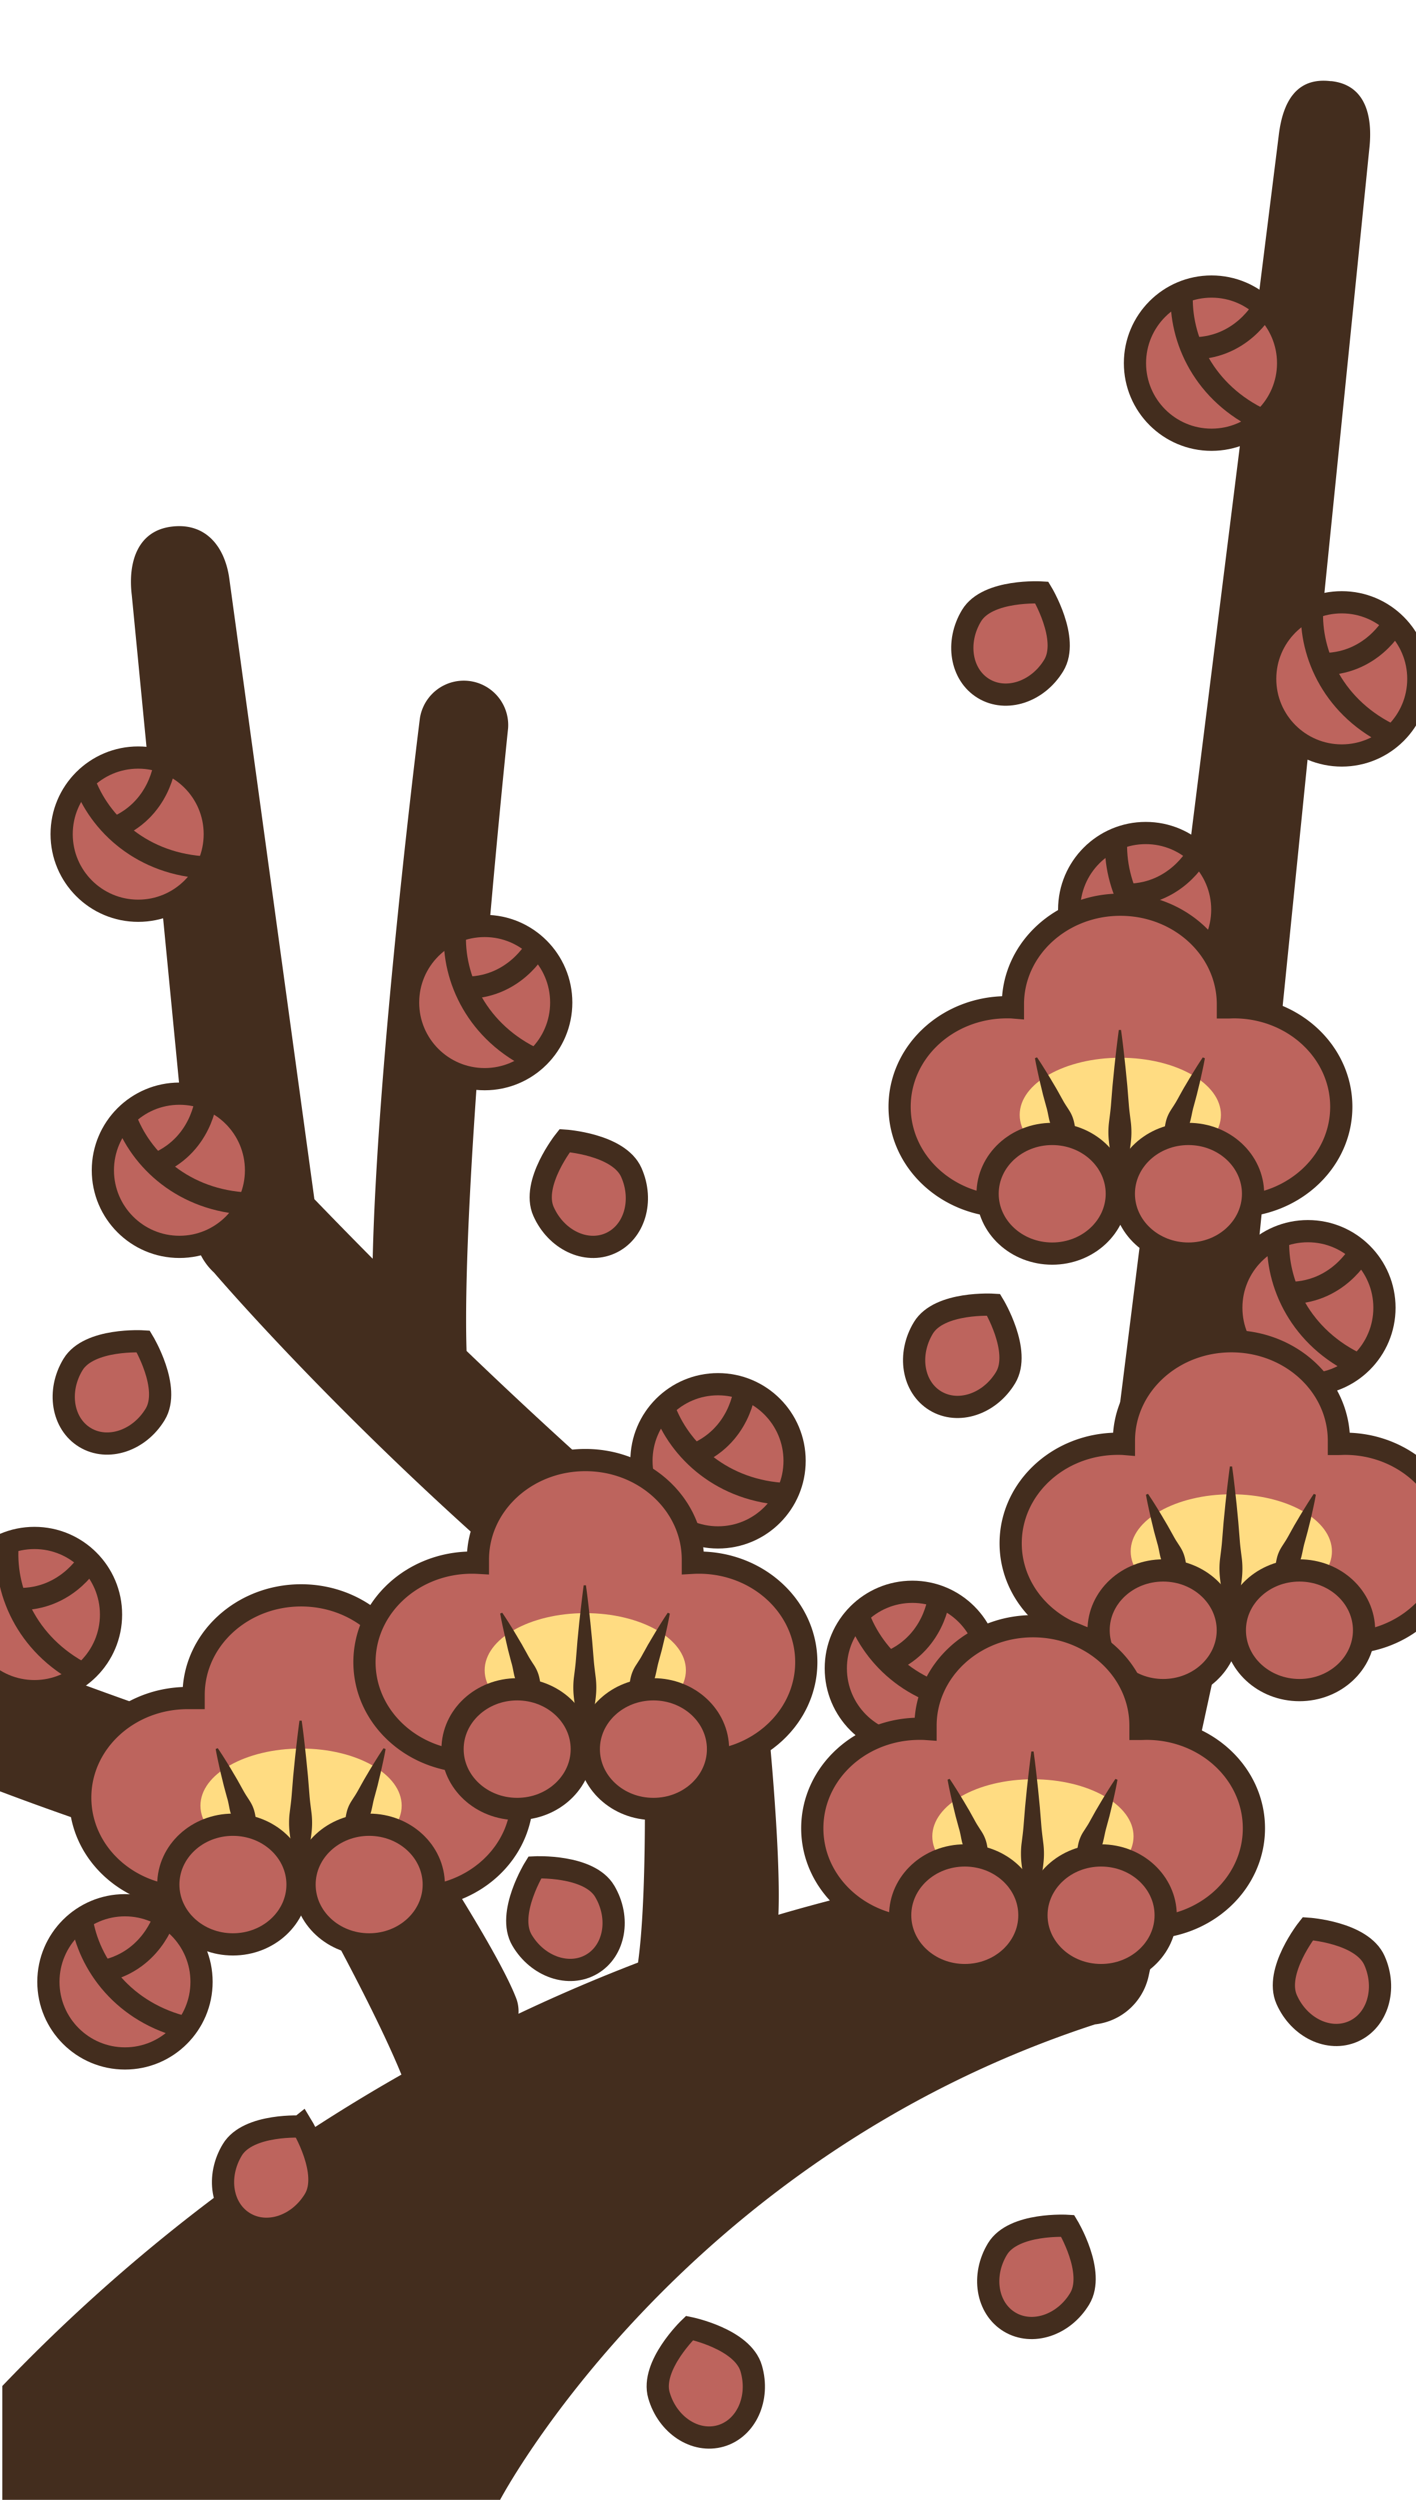 <svg xmlns="http://www.w3.org/2000/svg" width="510" height="900" viewBox="0 0 510 900"><defs><style>.a{fill:#432d1e;}.b{fill:#bd645d;}.b,.c{stroke:#432d1e;stroke-miterlimit:10;stroke-width:8px;}.c{fill:none;}.d{fill:#ffdc82;}</style></defs><title>23</title><path class="a" d="M479.55,29.21l-.36,0C467,27.78,462,36.57,460.56,48.78l-62.36,498a22.26,22.26,0,0,0,19.61,24.63l.36,0a22.27,22.27,0,0,0,24.63-19.62l50.36-498C494.55,41.61,491.76,30.59,479.55,29.21Z"/><path class="a" d="M420.44,575.28h0a22.28,22.28,0,0,0-26.48,17l-16.73,77.2c-20.06,2.18-54.42,7.42-96.87,19.86,1-23.79-4.06-72.61-4.06-72.61,0-.28,0-.55-.06-.83a20.85,20.85,0,0,0,2.25-2.08c8.34-9,8.42-23.86-1.25-31.46-39.82-31.29-78.7-66.72-109.2-96C166.06,423.5,183,262.2,183,262.2a16,16,0,0,0-31.77-3.6s-15.32,121.37-17,194.57c-9.16-9.23-16.33-16.62-21-21.45L82.69,209.05c-1.46-12.21-8.54-20.93-20.75-19.47h0C49.73,191,46,202.11,47.47,214.32L69.1,437.4a22.24,22.24,0,0,0,.84,3.94,22.17,22.17,0,0,0,7.13,16.8s66,77.42,158,148a22.12,22.12,0,0,0-3.27,12.66s1.93,59.59-2,87.76C215.9,711.9,201.49,718,186.74,725a13.32,13.32,0,0,0-.69-5.22c-6.93-18.55-40.2-68.25-40.2-68.25a22.11,22.11,0,0,0-6.09-6.71,19,19,0,0,0-8.6-5.18c-49.33-13.87-99.38-32-139-47.52v49.8a1098.68,1098.68,0,0,0,118.7,38.25c7.39,13.2,24.9,45.18,33.72,66.73A628.55,628.55,0,0,0,.84,859v41H180.12s64.42-122.34,214.25-171.18a22.25,22.25,0,0,0,19.33-17.41l23.78-109.65A22.28,22.28,0,0,0,420.44,575.28Z"/><circle class="b" cx="328.61" cy="600.65" r="27.58"/><path class="c" d="M338.25,574.82s-1.52,17.38-19.1,24"/><path class="c" d="M309,581.27c5.59,15.86,21.38,30.46,44.45,31.39"/><circle class="b" cx="12.41" cy="581.27" r="27.58"/><path class="c" d="M32.06,561.93s-8.72,15.12-27.44,13.66"/><path class="c" d="M2.81,555.42c-1.63,16.73,6.51,36.64,27,47.22"/><circle class="b" cx="471.06" cy="470.82" r="27.58"/><path class="c" d="M489.88,450.66s-8.07,15.47-26.84,14.8"/><path class="c" d="M460.38,445.39c-.92,16.79,8.06,36.33,29,46"/><circle class="b" cx="49.78" cy="300.31" r="27.58"/><path class="c" d="M59.42,274.48s-1.52,17.38-19.1,24"/><path class="c" d="M30.16,280.93c5.59,15.86,21.38,30.46,44.45,31.39"/><path class="b" d="M402.67,519.78c.71,0,1.42,0,2.13.06,0-.38,0-.75,0-1.14,0-19.79,17.33-35.83,38.71-35.83s38.72,16,38.72,35.83c0,.39,0,.76,0,1.14.7,0,1.41-.06,2.12-.06,21.38,0,38.72,16.05,38.72,35.84s-17.34,35.84-38.72,35.84A40.76,40.76,0,0,1,463,585.52a41.41,41.41,0,0,1-38.93,0,40.8,40.8,0,0,1-21.35,5.94c-21.38,0-38.71-16.05-38.71-35.84S381.29,519.78,402.67,519.78Z"/><ellipse class="d" cx="443.48" cy="558.53" rx="36.24" ry="20.56"/><path class="a" d="M443,581.49a31.07,31.07,0,0,1-2.43-6.69,47.36,47.36,0,0,1-1.17-6.69,29.93,29.93,0,0,1,0-6.69c.27-2.24.59-4.47.76-6.7l.54-6.69.66-6.69c.49-4.46,1-8.92,1.6-13.39h.8c.63,4.47,1.11,8.93,1.6,13.39L446,548l.54,6.69c.17,2.23.49,4.46.76,6.7a31.17,31.17,0,0,1,0,6.69,48.87,48.87,0,0,1-1.18,6.69,31.56,31.56,0,0,1-2.42,6.69Z"/><path class="a" d="M459.87,570.63a17,17,0,0,1-.59-5,22.29,22.29,0,0,1,.58-4.54,13.26,13.26,0,0,1,1.71-4.09c.79-1.27,1.66-2.51,2.37-3.82l2.16-3.89,2.28-3.86c1.56-2.55,3.12-5.1,4.81-7.6l.74.3c-.52,3-1.19,5.89-1.85,8.81L471,551.28l-1.17,4.3c-.4,1.43-.64,2.93-1,4.39a13.1,13.1,0,0,1-1.63,4.12,22.45,22.45,0,0,1-2.75,3.66,16.83,16.83,0,0,1-3.91,3.18Z"/><path class="a" d="M426.1,570.93a17,17,0,0,1-3.91-3.18,22.45,22.45,0,0,1-2.75-3.66,13.34,13.34,0,0,1-1.63-4.12c-.32-1.46-.56-3-1-4.39l-1.17-4.3-1.05-4.35c-.66-2.92-1.33-5.84-1.85-8.81l.74-.3c1.7,2.5,3.25,5,4.81,7.6l2.28,3.86,2.17,3.89c.7,1.31,1.57,2.55,2.37,3.82a13.23,13.23,0,0,1,1.7,4.09,22.29,22.29,0,0,1,.58,4.54,17.32,17.32,0,0,1-.58,5Z"/><ellipse class="b" cx="468.02" cy="586.93" rx="23.27" ry="21.54"/><ellipse class="b" cx="418.95" cy="586.93" rx="23.27" ry="21.54"/><path class="b" d="M67.61,611.33c.72,0,1.43,0,2.13,0,0-.37,0-.75,0-1.13,0-19.79,17.33-35.84,38.72-35.84s38.71,16.05,38.71,35.84c0,.38,0,.76,0,1.13.7,0,1.41,0,2.13,0,21.38,0,38.71,16,38.71,35.84S170.62,683,149.24,683a40.8,40.8,0,0,1-21.35-5.94,41.41,41.41,0,0,1-38.93,0A40.8,40.8,0,0,1,67.61,683c-21.38,0-38.71-16-38.71-35.83S46.23,611.33,67.61,611.33Z"/><ellipse class="d" cx="108.43" cy="650.07" rx="36.24" ry="20.56"/><path class="a" d="M107.9,673a31.89,31.89,0,0,1-2.43-6.7,48.83,48.83,0,0,1-1.17-6.69,29.93,29.93,0,0,1,0-6.69c.27-2.23.59-4.46.76-6.69l.54-6.69.66-6.7c.49-4.46,1-8.92,1.6-13.38h.8c.63,4.46,1.11,8.92,1.6,13.38l.66,6.7.54,6.69c.17,2.23.49,4.46.76,6.69a29.93,29.93,0,0,1,0,6.69,48.83,48.83,0,0,1-1.17,6.69,31.89,31.89,0,0,1-2.43,6.7Z"/><path class="a" d="M124.81,662.18a16.68,16.68,0,0,1-.58-5,22.47,22.47,0,0,1,.58-4.54,13,13,0,0,1,1.7-4.09c.79-1.27,1.66-2.51,2.37-3.81l2.17-3.9,2.27-3.85c1.57-2.55,3.12-5.11,4.82-7.6l.74.3c-.53,3-1.19,5.88-1.85,8.8L136,642.82l-1.16,4.31c-.41,1.42-.65,2.92-1,4.38a13.49,13.49,0,0,1-1.63,4.12,22.45,22.45,0,0,1-2.75,3.66,17.18,17.18,0,0,1-3.92,3.19Z"/><path class="a" d="M91.05,662.48a17.18,17.18,0,0,1-3.92-3.19,22.45,22.45,0,0,1-2.75-3.66,13.24,13.24,0,0,1-1.63-4.12c-.31-1.46-.55-3-1-4.38l-1.16-4.31-1.06-4.35c-.66-2.92-1.32-5.83-1.85-8.8l.74-.3c1.7,2.49,3.25,5,4.82,7.6l2.27,3.85,2.17,3.9c.71,1.3,1.58,2.54,2.37,3.81a13.23,13.23,0,0,1,1.7,4.09,22.47,22.47,0,0,1,.58,4.54,16.68,16.68,0,0,1-.58,5Z"/><ellipse class="b" cx="132.96" cy="678.48" rx="23.27" ry="21.54"/><ellipse class="b" cx="83.89" cy="678.48" rx="23.27" ry="21.54"/><circle class="b" cx="258.61" cy="525.92" r="27.58"/><path class="c" d="M268.26,500.09s-1.52,17.38-19.11,24"/><path class="c" d="M239,506.54c5.59,15.86,21.38,30.46,44.45,31.38"/><circle class="b" cx="45.01" cy="713.5" r="27.58"/><path class="c" d="M59.34,689.94s-4.76,16.79-23.27,19.95"/><path class="c" d="M29.38,690.78C31.89,707.4,44.66,724.71,67.14,730"/><path class="b" d="M331.22,622.39c.71,0,1.42,0,2.13.05,0-.38,0-.75,0-1.13,0-19.8,17.33-35.84,38.71-35.84s38.71,16,38.71,35.84c0,.38,0,.75,0,1.13.71,0,1.42-.05,2.13-.05,21.38,0,38.72,16,38.72,35.83s-17.34,35.84-38.72,35.84a40.76,40.76,0,0,1-21.34-5.94,41.41,41.41,0,0,1-38.93,0,40.8,40.8,0,0,1-21.35,5.94c-21.38,0-38.72-16-38.72-35.84S309.84,622.39,331.22,622.39Z"/><ellipse class="d" cx="372.03" cy="661.13" rx="36.24" ry="20.56"/><path class="a" d="M371.5,684.09a31.56,31.56,0,0,1-2.42-6.69,48.87,48.87,0,0,1-1.18-6.69,31.17,31.17,0,0,1,0-6.69c.28-2.23.59-4.46.76-6.69l.54-6.7.66-6.69c.49-4.46,1-8.92,1.6-13.38h.8c.64,4.46,1.11,8.92,1.6,13.38l.66,6.69.54,6.7c.18,2.23.49,4.46.76,6.69a29.93,29.93,0,0,1,0,6.69,47.36,47.36,0,0,1-1.17,6.69,31.07,31.07,0,0,1-2.43,6.69Z"/><path class="a" d="M388.41,673.24a17.39,17.39,0,0,1-.58-5,22.29,22.29,0,0,1,.58-4.54,13.23,13.23,0,0,1,1.7-4.09c.8-1.27,1.67-2.51,2.37-3.81l2.17-3.9,2.28-3.86c1.56-2.55,3.12-5.1,4.81-7.6l.74.3c-.52,3-1.19,5.89-1.85,8.81l-1.05,4.35-1.17,4.3c-.4,1.43-.64,2.93-1,4.39a13,13,0,0,1-1.63,4.12,22.45,22.45,0,0,1-2.75,3.66,17.34,17.34,0,0,1-3.91,3.19Z"/><path class="a" d="M354.65,673.54a17.34,17.34,0,0,1-3.91-3.19,22.45,22.45,0,0,1-2.75-3.66,13,13,0,0,1-1.63-4.12c-.32-1.46-.56-3-1-4.39l-1.17-4.3-1.05-4.35c-.66-2.92-1.33-5.83-1.85-8.81l.74-.3c1.69,2.5,3.25,5.05,4.81,7.6l2.28,3.86,2.16,3.9c.71,1.3,1.58,2.54,2.37,3.81a13.26,13.26,0,0,1,1.71,4.09,22.29,22.29,0,0,1,.58,4.54,17.07,17.07,0,0,1-.59,5Z"/><ellipse class="b" cx="396.57" cy="689.53" rx="23.27" ry="21.54"/><ellipse class="b" cx="347.49" cy="689.53" rx="23.27" ry="21.54"/><path class="b" d="M170,562.57q1.06,0,2.13.06,0-.57,0-1.14c0-19.79,17.33-35.84,38.71-35.84s38.71,16.05,38.71,35.84q0,.57,0,1.14,1.07-.06,2.13-.06c21.38,0,38.72,16,38.72,35.84S273,634.25,251.61,634.25a40.68,40.68,0,0,1-21.34-6,41.34,41.34,0,0,1-38.93,0,40.71,40.71,0,0,1-21.35,6c-21.38,0-38.72-16-38.72-35.84S148.61,562.57,170,562.57Z"/><ellipse class="d" cx="210.8" cy="601.32" rx="36.24" ry="20.56"/><path class="a" d="M210.27,624.28a31.56,31.56,0,0,1-2.42-6.69,49,49,0,0,1-1.18-6.7,31.17,31.17,0,0,1,0-6.69c.28-2.23.59-4.46.76-6.69l.54-6.69.66-6.69c.5-4.47,1-8.93,1.6-13.39h.8c.64,4.46,1.11,8.92,1.6,13.39l.66,6.69.54,6.69c.18,2.23.49,4.46.76,6.69a29.93,29.93,0,0,1,0,6.69,47.49,47.49,0,0,1-1.17,6.7,31.07,31.07,0,0,1-2.43,6.69Z"/><path class="a" d="M227.18,613.42a17.32,17.32,0,0,1-.58-5,22.48,22.48,0,0,1,.58-4.55,13.53,13.53,0,0,1,1.7-4.08c.8-1.27,1.67-2.51,2.37-3.82l2.17-3.9,2.28-3.85c1.56-2.55,3.12-5.11,4.81-7.6l.74.3c-.52,3-1.19,5.89-1.85,8.8l-1.05,4.35-1.17,4.31c-.4,1.43-.64,2.92-1,4.39a13,13,0,0,1-1.63,4.11,22,22,0,0,1-2.75,3.66,17.07,17.07,0,0,1-3.91,3.19Z"/><path class="a" d="M193.42,613.72a17.07,17.07,0,0,1-3.91-3.19,22,22,0,0,1-2.75-3.66,13,13,0,0,1-1.63-4.11c-.32-1.47-.56-3-1-4.39L183,594.06,182,589.71c-.66-2.91-1.33-5.83-1.85-8.8l.74-.3c1.69,2.49,3.25,5,4.81,7.6l2.28,3.85,2.17,3.9c.7,1.31,1.57,2.55,2.37,3.82a13.53,13.53,0,0,1,1.7,4.08,22.48,22.48,0,0,1,.58,4.55,17,17,0,0,1-.59,5Z"/><ellipse class="b" cx="235.34" cy="629.72" rx="23.27" ry="21.54"/><ellipse class="b" cx="186.27" cy="629.72" rx="23.27" ry="21.54"/><circle class="b" cx="174.56" cy="360.94" r="27.58"/><path class="c" d="M193.38,340.78s-8.08,15.47-26.84,14.8"/><path class="c" d="M163.88,335.51c-.92,16.79,8.05,36.34,29,46"/><circle class="b" cx="64.63" cy="421.32" r="27.58"/><path class="c" d="M74.27,395.48s-1.52,17.39-19.1,24"/><path class="c" d="M45,401.94c5.59,15.85,21.38,30.45,44.45,31.38"/><circle class="b" cx="436.36" cy="130.74" r="27.58"/><path class="c" d="M455.17,110.59s-8.07,15.47-26.84,14.8"/><path class="c" d="M425.67,105.32c-.92,16.78,8.06,36.33,29,46"/><circle class="b" cx="483.26" cy="244.41" r="27.58"/><path class="c" d="M502.08,224.26s-8.08,15.47-26.84,14.8"/><path class="c" d="M472.58,219c-.93,16.78,8.05,36.33,29,46"/><circle class="b" cx="412.66" cy="327.48" r="27.58"/><path class="c" d="M431.48,307.32s-8.08,15.47-26.84,14.8"/><path class="c" d="M402,302.05c-.92,16.79,8.06,36.33,29,46"/><path class="b" d="M362.69,362.63c.72,0,1.42,0,2.13.06,0-.38,0-.76,0-1.14,0-19.79,17.33-35.84,38.71-35.84s38.72,16.05,38.72,35.84c0,.38,0,.76,0,1.14.7,0,1.41-.06,2.12-.06,21.39,0,38.72,16,38.72,35.84S465.7,434.3,444.31,434.3A40.76,40.76,0,0,1,423,428.36a41.41,41.41,0,0,1-38.93,0,40.8,40.8,0,0,1-21.35,5.94c-21.38,0-38.71-16-38.71-35.83S341.31,362.63,362.69,362.63Z"/><ellipse class="d" cx="403.5" cy="401.37" rx="36.24" ry="20.56"/><path class="a" d="M403,424.34a31,31,0,0,1-2.43-6.7,47.36,47.36,0,0,1-1.17-6.69,29.93,29.93,0,0,1,0-6.69c.27-2.23.59-4.46.76-6.69l.54-6.69.66-6.7c.49-4.46,1-8.92,1.6-13.38h.8c.63,4.46,1.11,8.92,1.6,13.38l.66,6.7.54,6.69c.17,2.23.49,4.46.76,6.69a30.54,30.54,0,0,1,0,6.69,48.87,48.87,0,0,1-1.18,6.69,31.44,31.44,0,0,1-2.42,6.7Z"/><path class="a" d="M419.89,413.48a17,17,0,0,1-.59-5,22.47,22.47,0,0,1,.58-4.54,13.26,13.26,0,0,1,1.71-4.09c.79-1.27,1.66-2.51,2.37-3.81l2.16-3.9,2.28-3.85c1.56-2.55,3.12-5.11,4.81-7.6l.75.3c-.53,3-1.2,5.88-1.85,8.8l-1.06,4.35-1.16,4.31c-.41,1.43-.65,2.92-1,4.38a13.22,13.22,0,0,1-1.62,4.12,23.11,23.11,0,0,1-2.76,3.66,16.9,16.9,0,0,1-3.91,3.19Z"/><path class="a" d="M386.13,413.78a17.18,17.18,0,0,1-3.92-3.19,22.45,22.45,0,0,1-2.75-3.66,13.24,13.24,0,0,1-1.63-4.12c-.32-1.46-.56-2.95-1-4.38l-1.17-4.31-1.05-4.35c-.66-2.92-1.33-5.83-1.85-8.8l.74-.3c1.7,2.49,3.25,5.05,4.81,7.6l2.28,3.85,2.17,3.9c.7,1.3,1.57,2.54,2.37,3.81a13.23,13.23,0,0,1,1.7,4.09,22.47,22.47,0,0,1,.58,4.54,17.35,17.35,0,0,1-.58,5Z"/><ellipse class="b" cx="428.04" cy="429.78" rx="23.27" ry="21.54"/><ellipse class="b" cx="378.97" cy="429.78" rx="23.27" ry="21.54"/><path class="b" d="M227.39,422.12c-4.53-10.21-24-11.47-24-11.47s-12.16,15.28-7.63,25.49,15.27,15.35,24,11.48S231.91,432.33,227.39,422.12Z"/><path class="b" d="M388.86,827.61c5.79-9.55-4.32-26.26-4.32-26.26s-19.49-1.22-25.28,8.33-3.84,21.31,4.33,26.26S383.08,837.16,388.86,827.61Z"/><path class="b" d="M495.05,705.85c-4.53-10.21-24-11.48-24-11.48s-12.15,15.29-7.63,25.5,15.27,15.34,24,11.47S499.57,716.05,495.05,705.85Z"/><path class="b" d="M379.53,239.56c5.78-9.55-4.32-26.25-4.32-26.25s-19.49-1.23-25.28,8.32-3.85,21.31,4.32,26.26S373.74,249.12,379.53,239.56Z"/><path class="b" d="M55.89,509.19c5.79-9.55-4.32-26.26-4.32-26.26s-19.49-1.22-25.28,8.33-3.85,21.31,4.32,26.26S50.1,518.74,55.89,509.19Z"/><path class="b" d="M362.17,496c5.78-9.55-4.33-26.26-4.33-26.26s-19.49-1.22-25.27,8.33-3.85,21.31,4.32,26.26S356.38,505.57,362.17,496Z"/><path class="b" d="M113.25,791.89c5.79-9.55-4.32-26.26-4.32-26.26S89.44,764.41,83.66,774,79.81,795.27,88,800.22,107.47,801.44,113.25,791.89Z"/><path class="b" d="M217.82,680.93c-5.67-9.63-25.17-8.64-25.17-8.64s-10.32,16.58-4.65,26.2,16.94,13.49,25.17,8.64S223.49,690.55,217.82,680.93Z"/><path class="b" d="M270.58,852.73c-3.1-10.72-22.24-14.6-22.24-14.6s-14.1,13.51-11,24.24,13.07,17.26,22.25,14.6S273.69,863.46,270.58,852.73Z"/></svg>